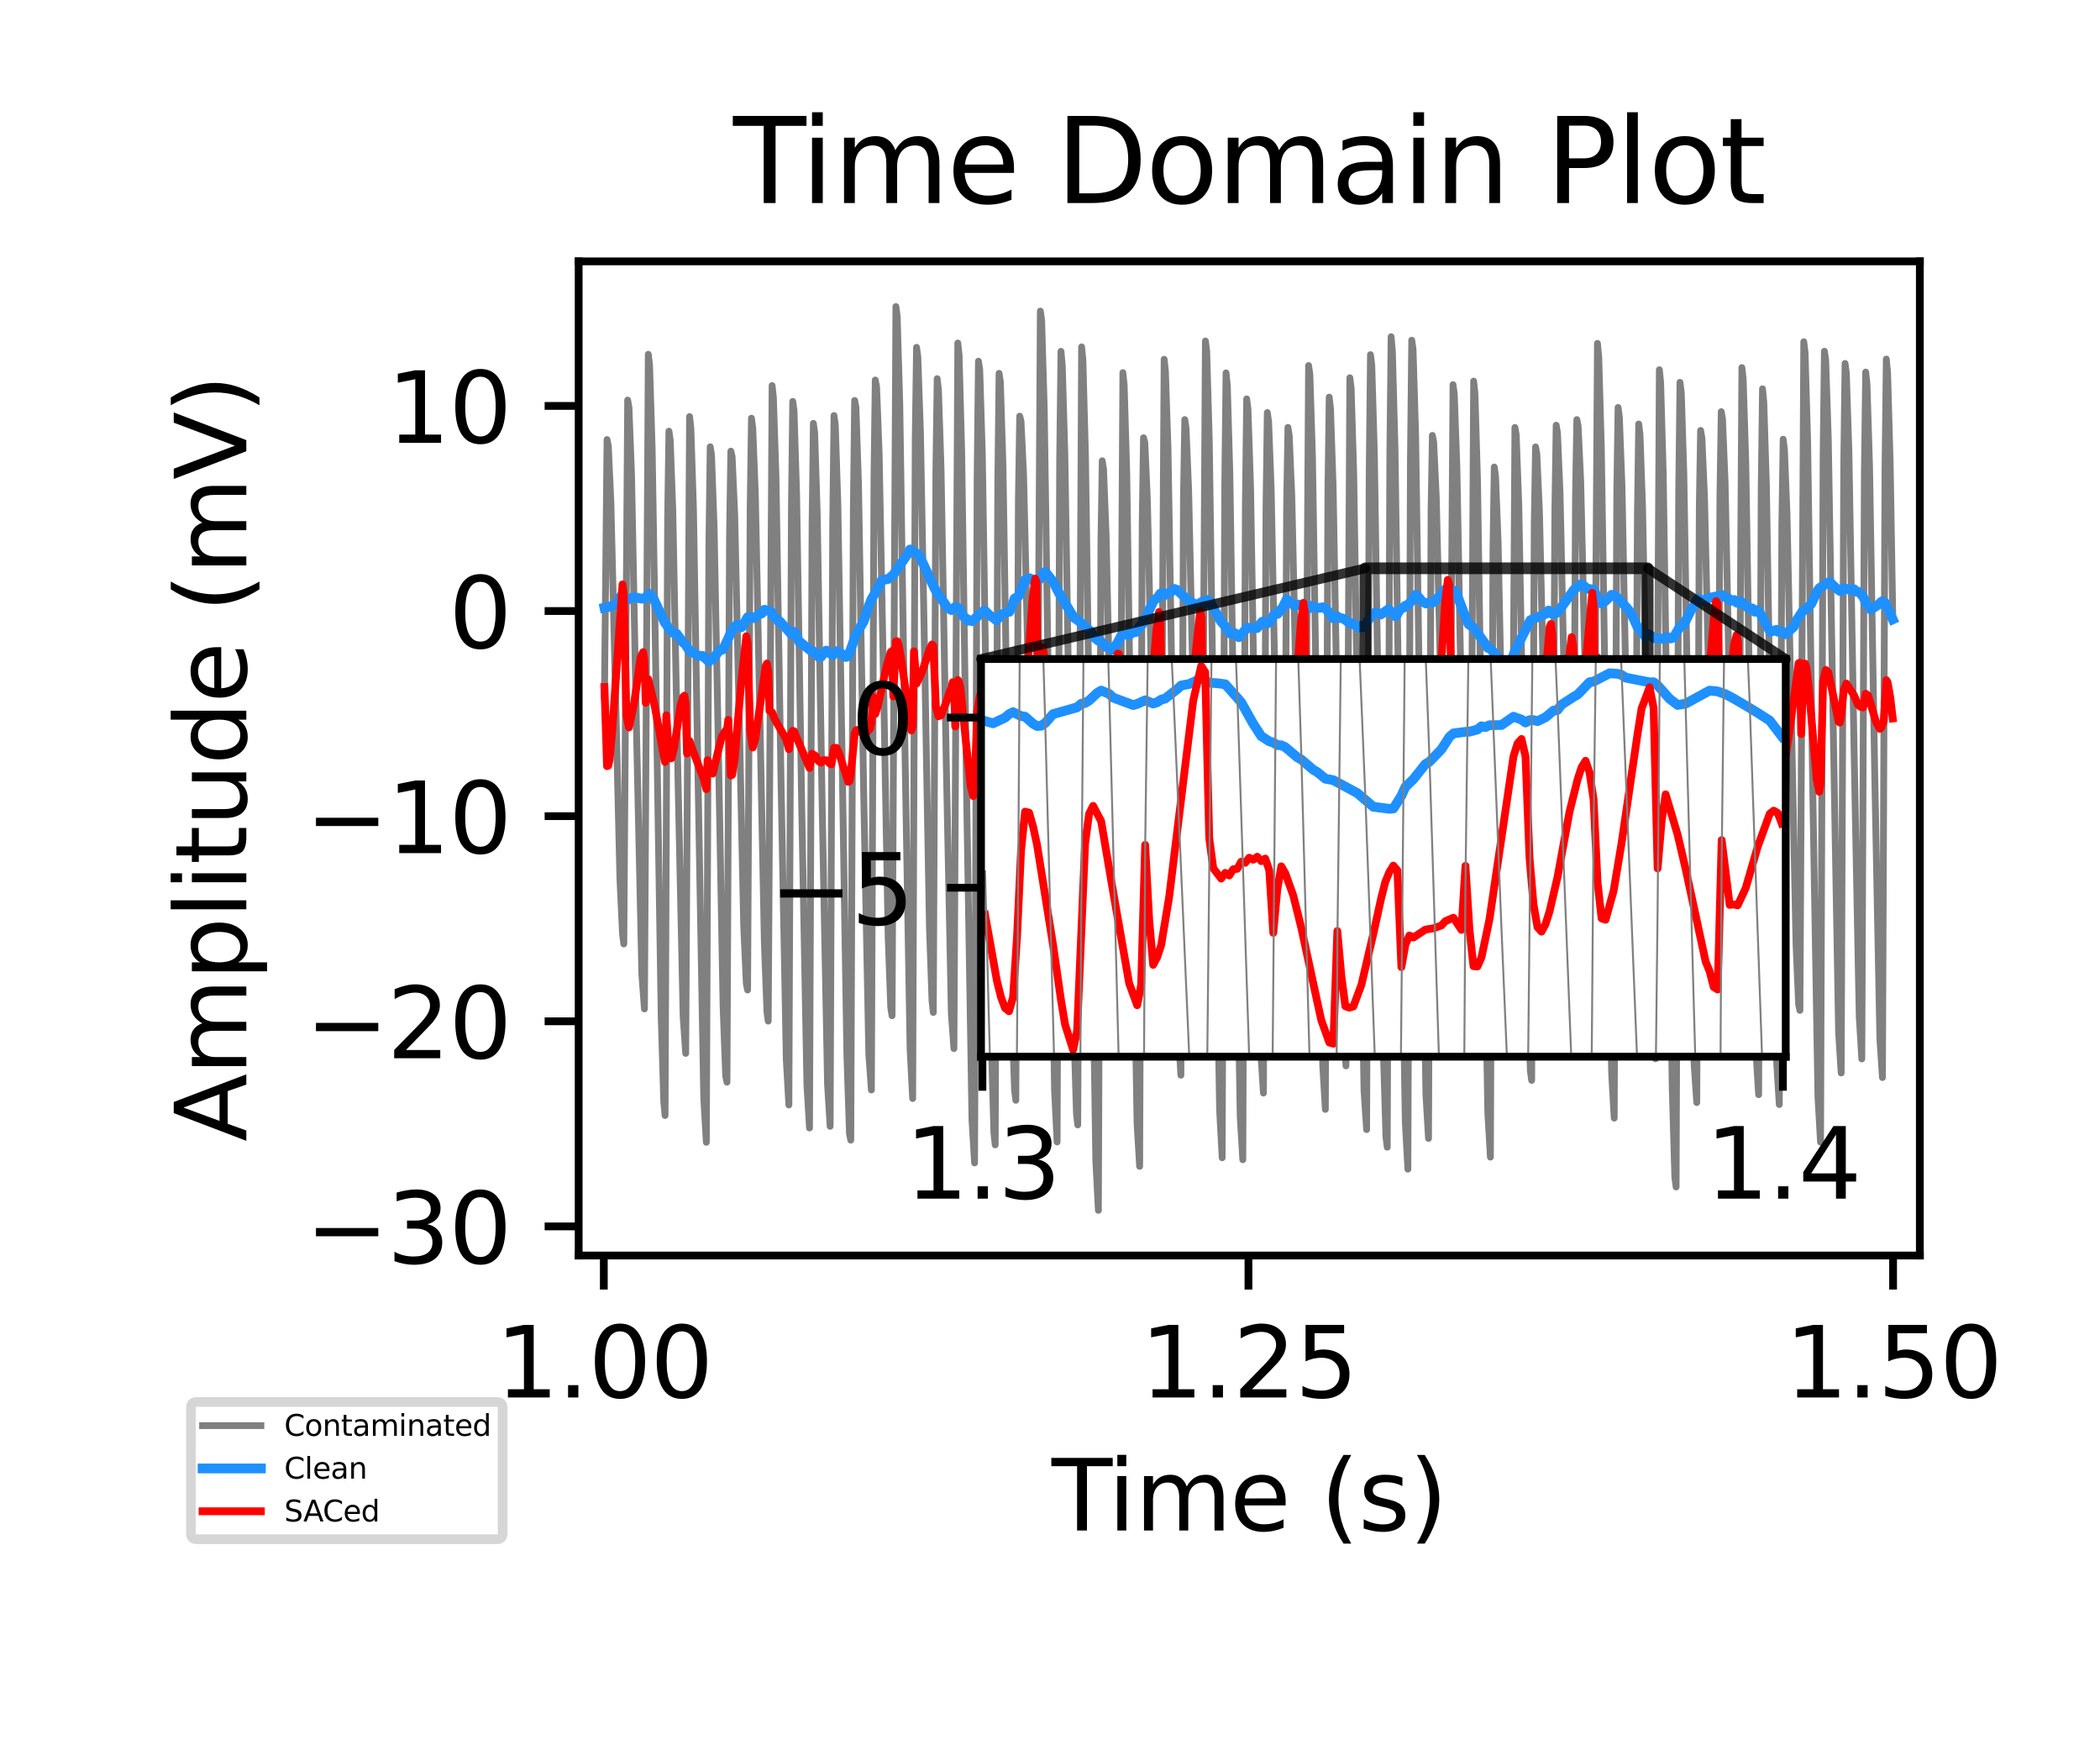 <?xml version="1.0" encoding="utf-8" standalone="no"?>
<!DOCTYPE svg PUBLIC "-//W3C//DTD SVG 1.1//EN"
  "http://www.w3.org/Graphics/SVG/1.1/DTD/svg11.dtd">
<svg xmlns:xlink="http://www.w3.org/1999/xlink" width="216pt" height="180pt" viewBox="0 0 216 180" xmlns="http://www.w3.org/2000/svg" version="1.1">
 <defs>
  <style type="text/css">*{stroke-linejoin: round; stroke-linecap: butt}</style>
 </defs>
 <g id="figure_1">
  <g id="patch_1">
   <path d="M 0 180 
L 216 180 
L 216 0 
L 0 0 
z
" style="fill: #ffffff"/>
  </g>
  <g id="axes_1">
   <g id="patch_2">
    <path d="M 59.52 129.12 
L 197.47 129.12 
L 197.47 26.88 
L 59.52 26.88 
z
" style="fill: #ffffff"/>
   </g>
   <g id="matplotlib.axis_1">
    <g id="xtick_1">
     <g id="line2d_1">
      <defs>
       <path id="m038c866c4d" d="M 0 0 
L 0 3.5 
" style="stroke: #000000; stroke-width: 0.8"/>
      </defs>
      <g>
       <use xlink:href="#m038c866c4d" x="62.107" y="129.12" style="stroke: #000000; stroke-width: 0.8"/>
      </g>
     </g>
     <g id="text_1">
      <!-- 1.00 -->
      <g transform="translate(50.974 143.718) scale(0.1 -0.1)">
       <defs>
        <path id="DejaVuSans-31" d="M 794 531 
L 1825 531 
L 1825 4091 
L 703 3866 
L 703 4441 
L 1819 4666 
L 2450 4666 
L 2450 531 
L 3481 531 
L 3481 0 
L 794 0 
L 794 531 
z
" transform="scale(0.016)"/>
        <path id="DejaVuSans-2e" d="M 684 794 
L 1344 794 
L 1344 0 
L 684 0 
L 684 794 
z
" transform="scale(0.016)"/>
        <path id="DejaVuSans-30" d="M 2034 4250 
Q 1547 4250 1301 3770 
Q 1056 3291 1056 2328 
Q 1056 1369 1301 889 
Q 1547 409 2034 409 
Q 2525 409 2770 889 
Q 3016 1369 3016 2328 
Q 3016 3291 2770 3770 
Q 2525 4250 2034 4250 
z
M 2034 4750 
Q 2819 4750 3233 4129 
Q 3647 3509 3647 2328 
Q 3647 1150 3233 529 
Q 2819 -91 2034 -91 
Q 1250 -91 836 529 
Q 422 1150 422 2328 
Q 422 3509 836 4129 
Q 1250 4750 2034 4750 
z
" transform="scale(0.016)"/>
       </defs>
       <use xlink:href="#DejaVuSans-31"/>
       <use xlink:href="#DejaVuSans-2e" x="63.623"/>
       <use xlink:href="#DejaVuSans-30" x="95.41"/>
       <use xlink:href="#DejaVuSans-30" x="159.033"/>
      </g>
     </g>
    </g>
    <g id="xtick_2">
     <g id="line2d_2">
      <g>
       <use xlink:href="#m038c866c4d" x="128.412" y="129.12" style="stroke: #000000; stroke-width: 0.8"/>
      </g>
     </g>
     <g id="text_2">
      <!-- 1.25 -->
      <g transform="translate(117.279 143.718) scale(0.1 -0.1)">
       <defs>
        <path id="DejaVuSans-32" d="M 1228 531 
L 3431 531 
L 3431 0 
L 469 0 
L 469 531 
Q 828 903 1448 1529 
Q 2069 2156 2228 2338 
Q 2531 2678 2651 2914 
Q 2772 3150 2772 3378 
Q 2772 3750 2511 3984 
Q 2250 4219 1831 4219 
Q 1534 4219 1204 4116 
Q 875 4013 500 3803 
L 500 4441 
Q 881 4594 1212 4672 
Q 1544 4750 1819 4750 
Q 2544 4750 2975 4387 
Q 3406 4025 3406 3419 
Q 3406 3131 3298 2873 
Q 3191 2616 2906 2266 
Q 2828 2175 2409 1742 
Q 1991 1309 1228 531 
z
" transform="scale(0.016)"/>
        <path id="DejaVuSans-35" d="M 691 4666 
L 3169 4666 
L 3169 4134 
L 1269 4134 
L 1269 2991 
Q 1406 3038 1543 3061 
Q 1681 3084 1819 3084 
Q 2600 3084 3056 2656 
Q 3513 2228 3513 1497 
Q 3513 744 3044 326 
Q 2575 -91 1722 -91 
Q 1428 -91 1123 -41 
Q 819 9 494 109 
L 494 744 
Q 775 591 1075 516 
Q 1375 441 1709 441 
Q 2250 441 2565 725 
Q 2881 1009 2881 1497 
Q 2881 1984 2565 2268 
Q 2250 2553 1709 2553 
Q 1456 2553 1204 2497 
Q 953 2441 691 2322 
L 691 4666 
z
" transform="scale(0.016)"/>
       </defs>
       <use xlink:href="#DejaVuSans-31"/>
       <use xlink:href="#DejaVuSans-2e" x="63.623"/>
       <use xlink:href="#DejaVuSans-32" x="95.41"/>
       <use xlink:href="#DejaVuSans-35" x="159.033"/>
      </g>
     </g>
    </g>
    <g id="xtick_3">
     <g id="line2d_3">
      <g>
       <use xlink:href="#m038c866c4d" x="194.718" y="129.12" style="stroke: #000000; stroke-width: 0.8"/>
      </g>
     </g>
     <g id="text_3">
      <!-- 1.50 -->
      <g transform="translate(183.585 143.718) scale(0.1 -0.1)">
       <use xlink:href="#DejaVuSans-31"/>
       <use xlink:href="#DejaVuSans-2e" x="63.623"/>
       <use xlink:href="#DejaVuSans-35" x="95.41"/>
       <use xlink:href="#DejaVuSans-30" x="159.033"/>
      </g>
     </g>
    </g>
    <g id="text_4">
     <!-- Time (s) -->
     <g transform="translate(108.166 157.397) scale(0.1 -0.1)">
      <defs>
       <path id="DejaVuSans-54" d="M -19 4666 
L 3928 4666 
L 3928 4134 
L 2272 4134 
L 2272 0 
L 1638 0 
L 1638 4134 
L -19 4134 
L -19 4666 
z
" transform="scale(0.016)"/>
       <path id="DejaVuSans-69" d="M 603 3500 
L 1178 3500 
L 1178 0 
L 603 0 
L 603 3500 
z
M 603 4863 
L 1178 4863 
L 1178 4134 
L 603 4134 
L 603 4863 
z
" transform="scale(0.016)"/>
       <path id="DejaVuSans-6d" d="M 3328 2828 
Q 3544 3216 3844 3400 
Q 4144 3584 4550 3584 
Q 5097 3584 5394 3201 
Q 5691 2819 5691 2113 
L 5691 0 
L 5113 0 
L 5113 2094 
Q 5113 2597 4934 2840 
Q 4756 3084 4391 3084 
Q 3944 3084 3684 2787 
Q 3425 2491 3425 1978 
L 3425 0 
L 2847 0 
L 2847 2094 
Q 2847 2600 2669 2842 
Q 2491 3084 2119 3084 
Q 1678 3084 1418 2786 
Q 1159 2488 1159 1978 
L 1159 0 
L 581 0 
L 581 3500 
L 1159 3500 
L 1159 2956 
Q 1356 3278 1631 3431 
Q 1906 3584 2284 3584 
Q 2666 3584 2933 3390 
Q 3200 3197 3328 2828 
z
" transform="scale(0.016)"/>
       <path id="DejaVuSans-65" d="M 3597 1894 
L 3597 1613 
L 953 1613 
Q 991 1019 1311 708 
Q 1631 397 2203 397 
Q 2534 397 2845 478 
Q 3156 559 3463 722 
L 3463 178 
Q 3153 47 2828 -22 
Q 2503 -91 2169 -91 
Q 1331 -91 842 396 
Q 353 884 353 1716 
Q 353 2575 817 3079 
Q 1281 3584 2069 3584 
Q 2775 3584 3186 3129 
Q 3597 2675 3597 1894 
z
M 3022 2063 
Q 3016 2534 2758 2815 
Q 2500 3097 2075 3097 
Q 1594 3097 1305 2825 
Q 1016 2553 972 2059 
L 3022 2063 
z
" transform="scale(0.016)"/>
       <path id="DejaVuSans-20" transform="scale(0.016)"/>
       <path id="DejaVuSans-28" d="M 1984 4856 
Q 1566 4138 1362 3434 
Q 1159 2731 1159 2009 
Q 1159 1288 1364 580 
Q 1569 -128 1984 -844 
L 1484 -844 
Q 1016 -109 783 600 
Q 550 1309 550 2009 
Q 550 2706 781 3412 
Q 1013 4119 1484 4856 
L 1984 4856 
z
" transform="scale(0.016)"/>
       <path id="DejaVuSans-73" d="M 2834 3397 
L 2834 2853 
Q 2591 2978 2328 3040 
Q 2066 3103 1784 3103 
Q 1356 3103 1142 2972 
Q 928 2841 928 2578 
Q 928 2378 1081 2264 
Q 1234 2150 1697 2047 
L 1894 2003 
Q 2506 1872 2764 1633 
Q 3022 1394 3022 966 
Q 3022 478 2636 193 
Q 2250 -91 1575 -91 
Q 1294 -91 989 -36 
Q 684 19 347 128 
L 347 722 
Q 666 556 975 473 
Q 1284 391 1588 391 
Q 1994 391 2212 530 
Q 2431 669 2431 922 
Q 2431 1156 2273 1281 
Q 2116 1406 1581 1522 
L 1381 1569 
Q 847 1681 609 1914 
Q 372 2147 372 2553 
Q 372 3047 722 3315 
Q 1072 3584 1716 3584 
Q 2034 3584 2315 3537 
Q 2597 3491 2834 3397 
z
" transform="scale(0.016)"/>
       <path id="DejaVuSans-29" d="M 513 4856 
L 1013 4856 
Q 1481 4119 1714 3412 
Q 1947 2706 1947 2009 
Q 1947 1309 1714 600 
Q 1481 -109 1013 -844 
L 513 -844 
Q 928 -128 1133 580 
Q 1338 1288 1338 2009 
Q 1338 2731 1133 3434 
Q 928 4138 513 4856 
z
" transform="scale(0.016)"/>
      </defs>
      <use xlink:href="#DejaVuSans-54"/>
      <use xlink:href="#DejaVuSans-69" x="57.959"/>
      <use xlink:href="#DejaVuSans-6d" x="85.742"/>
      <use xlink:href="#DejaVuSans-65" x="183.154"/>
      <use xlink:href="#DejaVuSans-20" x="244.678"/>
      <use xlink:href="#DejaVuSans-28" x="276.465"/>
      <use xlink:href="#DejaVuSans-73" x="315.479"/>
      <use xlink:href="#DejaVuSans-29" x="367.578"/>
     </g>
    </g>
   </g>
   <g id="matplotlib.axis_2">
    <g id="ytick_1">
     <g id="line2d_4">
      <defs>
       <path id="m3de857564d" d="M 0 0 
L -3.5 0 
" style="stroke: #000000; stroke-width: 0.8"/>
      </defs>
      <g>
       <use xlink:href="#m3de857564d" x="59.52" y="126.126" style="stroke: #000000; stroke-width: 0.8"/>
      </g>
     </g>
     <g id="text_5">
      <!-- −30 -->
      <g transform="translate(31.415 129.925) scale(0.1 -0.1)">
       <defs>
        <path id="DejaVuSans-2212" d="M 678 2272 
L 4684 2272 
L 4684 1741 
L 678 1741 
L 678 2272 
z
" transform="scale(0.016)"/>
        <path id="DejaVuSans-33" d="M 2597 2516 
Q 3050 2419 3304 2112 
Q 3559 1806 3559 1356 
Q 3559 666 3084 287 
Q 2609 -91 1734 -91 
Q 1441 -91 1130 -33 
Q 819 25 488 141 
L 488 750 
Q 750 597 1062 519 
Q 1375 441 1716 441 
Q 2309 441 2620 675 
Q 2931 909 2931 1356 
Q 2931 1769 2642 2001 
Q 2353 2234 1838 2234 
L 1294 2234 
L 1294 2753 
L 1863 2753 
Q 2328 2753 2575 2939 
Q 2822 3125 2822 3475 
Q 2822 3834 2567 4026 
Q 2313 4219 1838 4219 
Q 1578 4219 1281 4162 
Q 984 4106 628 3988 
L 628 4550 
Q 988 4650 1302 4700 
Q 1616 4750 1894 4750 
Q 2613 4750 3031 4423 
Q 3450 4097 3450 3541 
Q 3450 3153 3228 2886 
Q 3006 2619 2597 2516 
z
" transform="scale(0.016)"/>
       </defs>
       <use xlink:href="#DejaVuSans-2212"/>
       <use xlink:href="#DejaVuSans-33" x="83.789"/>
       <use xlink:href="#DejaVuSans-30" x="147.412"/>
      </g>
     </g>
    </g>
    <g id="ytick_2">
     <g id="line2d_5">
      <g>
       <use xlink:href="#m3de857564d" x="59.52" y="105.031" style="stroke: #000000; stroke-width: 0.8"/>
      </g>
     </g>
     <g id="text_6">
      <!-- −20 -->
      <g transform="translate(31.415 108.83) scale(0.1 -0.1)">
       <use xlink:href="#DejaVuSans-2212"/>
       <use xlink:href="#DejaVuSans-32" x="83.789"/>
       <use xlink:href="#DejaVuSans-30" x="147.412"/>
      </g>
     </g>
    </g>
    <g id="ytick_3">
     <g id="line2d_6">
      <g>
       <use xlink:href="#m3de857564d" x="59.52" y="83.935" style="stroke: #000000; stroke-width: 0.8"/>
      </g>
     </g>
     <g id="text_7">
      <!-- −10 -->
      <g transform="translate(31.415 87.734) scale(0.1 -0.1)">
       <use xlink:href="#DejaVuSans-2212"/>
       <use xlink:href="#DejaVuSans-31" x="83.789"/>
       <use xlink:href="#DejaVuSans-30" x="147.412"/>
      </g>
     </g>
    </g>
    <g id="ytick_4">
     <g id="line2d_7">
      <g>
       <use xlink:href="#m3de857564d" x="59.52" y="62.839" style="stroke: #000000; stroke-width: 0.8"/>
      </g>
     </g>
     <g id="text_8">
      <!-- 0 -->
      <g transform="translate(46.157 66.639) scale(0.1 -0.1)">
       <use xlink:href="#DejaVuSans-30"/>
      </g>
     </g>
    </g>
    <g id="ytick_5">
     <g id="line2d_8">
      <g>
       <use xlink:href="#m3de857564d" x="59.52" y="41.744" style="stroke: #000000; stroke-width: 0.8"/>
      </g>
     </g>
     <g id="text_9">
      <!-- 10 -->
      <g transform="translate(39.795 45.543) scale(0.1 -0.1)">
       <use xlink:href="#DejaVuSans-31"/>
       <use xlink:href="#DejaVuSans-30" x="63.623"/>
      </g>
     </g>
    </g>
    <g id="text_10">
     <!-- Amplitude (mV) -->
     <g transform="translate(25.336 117.404) rotate(-90) scale(0.1 -0.1)">
      <defs>
       <path id="DejaVuSans-41" d="M 2188 4044 
L 1331 1722 
L 3047 1722 
L 2188 4044 
z
M 1831 4666 
L 2547 4666 
L 4325 0 
L 3669 0 
L 3244 1197 
L 1141 1197 
L 716 0 
L 50 0 
L 1831 4666 
z
" transform="scale(0.016)"/>
       <path id="DejaVuSans-70" d="M 1159 525 
L 1159 -1331 
L 581 -1331 
L 581 3500 
L 1159 3500 
L 1159 2969 
Q 1341 3281 1617 3432 
Q 1894 3584 2278 3584 
Q 2916 3584 3314 3078 
Q 3713 2572 3713 1747 
Q 3713 922 3314 415 
Q 2916 -91 2278 -91 
Q 1894 -91 1617 61 
Q 1341 213 1159 525 
z
M 3116 1747 
Q 3116 2381 2855 2742 
Q 2594 3103 2138 3103 
Q 1681 3103 1420 2742 
Q 1159 2381 1159 1747 
Q 1159 1113 1420 752 
Q 1681 391 2138 391 
Q 2594 391 2855 752 
Q 3116 1113 3116 1747 
z
" transform="scale(0.016)"/>
       <path id="DejaVuSans-6c" d="M 603 4863 
L 1178 4863 
L 1178 0 
L 603 0 
L 603 4863 
z
" transform="scale(0.016)"/>
       <path id="DejaVuSans-74" d="M 1172 4494 
L 1172 3500 
L 2356 3500 
L 2356 3053 
L 1172 3053 
L 1172 1153 
Q 1172 725 1289 603 
Q 1406 481 1766 481 
L 2356 481 
L 2356 0 
L 1766 0 
Q 1100 0 847 248 
Q 594 497 594 1153 
L 594 3053 
L 172 3053 
L 172 3500 
L 594 3500 
L 594 4494 
L 1172 4494 
z
" transform="scale(0.016)"/>
       <path id="DejaVuSans-75" d="M 544 1381 
L 544 3500 
L 1119 3500 
L 1119 1403 
Q 1119 906 1312 657 
Q 1506 409 1894 409 
Q 2359 409 2629 706 
Q 2900 1003 2900 1516 
L 2900 3500 
L 3475 3500 
L 3475 0 
L 2900 0 
L 2900 538 
Q 2691 219 2414 64 
Q 2138 -91 1772 -91 
Q 1169 -91 856 284 
Q 544 659 544 1381 
z
M 1991 3584 
L 1991 3584 
z
" transform="scale(0.016)"/>
       <path id="DejaVuSans-64" d="M 2906 2969 
L 2906 4863 
L 3481 4863 
L 3481 0 
L 2906 0 
L 2906 525 
Q 2725 213 2448 61 
Q 2172 -91 1784 -91 
Q 1150 -91 751 415 
Q 353 922 353 1747 
Q 353 2572 751 3078 
Q 1150 3584 1784 3584 
Q 2172 3584 2448 3432 
Q 2725 3281 2906 2969 
z
M 947 1747 
Q 947 1113 1208 752 
Q 1469 391 1925 391 
Q 2381 391 2643 752 
Q 2906 1113 2906 1747 
Q 2906 2381 2643 2742 
Q 2381 3103 1925 3103 
Q 1469 3103 1208 2742 
Q 947 2381 947 1747 
z
" transform="scale(0.016)"/>
       <path id="DejaVuSans-56" d="M 1831 0 
L 50 4666 
L 709 4666 
L 2188 738 
L 3669 4666 
L 4325 4666 
L 2547 0 
L 1831 0 
z
" transform="scale(0.016)"/>
      </defs>
      <use xlink:href="#DejaVuSans-41"/>
      <use xlink:href="#DejaVuSans-6d" x="68.408"/>
      <use xlink:href="#DejaVuSans-70" x="165.82"/>
      <use xlink:href="#DejaVuSans-6c" x="229.297"/>
      <use xlink:href="#DejaVuSans-69" x="257.08"/>
      <use xlink:href="#DejaVuSans-74" x="284.863"/>
      <use xlink:href="#DejaVuSans-75" x="324.072"/>
      <use xlink:href="#DejaVuSans-64" x="387.451"/>
      <use xlink:href="#DejaVuSans-65" x="450.928"/>
      <use xlink:href="#DejaVuSans-20" x="512.451"/>
      <use xlink:href="#DejaVuSans-28" x="544.238"/>
      <use xlink:href="#DejaVuSans-6d" x="583.252"/>
      <use xlink:href="#DejaVuSans-56" x="680.664"/>
      <use xlink:href="#DejaVuSans-29" x="749.072"/>
     </g>
    </g>
   </g>
   <g id="line2d_9">
    <path d="M 62.173 71.666 
L 62.438 45.204 
L 62.571 45.906 
L 62.836 51.736 
L 63.234 68.167 
L 63.765 90.374 
L 64.03 96.038 
L 64.163 97.077 
L 64.56 41.144 
L 64.693 41.926 
L 64.958 48.813 
L 65.489 76.119 
L 66.02 100.211 
L 66.285 103.759 
L 66.683 36.437 
L 66.815 37.585 
L 67.081 46.283 
L 67.479 70.739 
L 68.009 104.613 
L 68.275 113.327 
L 68.407 114.718 
L 68.672 53.324 
L 68.805 44.343 
L 68.938 45.314 
L 69.203 52.502 
L 69.734 79.954 
L 70.264 104.479 
L 70.529 108.331 
L 70.927 42.845 
L 71.06 44.028 
L 71.325 52.286 
L 71.723 75.747 
L 72.386 112.976 
L 72.652 117.472 
L 72.917 55.93 
L 73.05 45.949 
L 73.182 46.764 
L 73.448 54.116 
L 73.846 74.559 
L 74.376 103.556 
L 74.641 110.664 
L 74.774 111.288 
L 75.039 55.03 
L 75.172 46.397 
L 75.305 46.965 
L 75.57 52.954 
L 75.968 70.744 
L 76.498 95.328 
L 76.764 101.153 
L 76.896 101.812 
L 77.162 52.189 
L 77.294 43.009 
L 77.427 44.03 
L 77.692 50.86 
L 78.09 70.247 
L 78.621 96.994 
L 78.886 104.072 
L 79.019 105.013 
L 79.417 39.652 
L 79.549 40.891 
L 79.815 49.068 
L 80.345 80.899 
L 80.876 109.014 
L 81.141 113.635 
L 81.406 52.107 
L 81.539 41.279 
L 81.672 42.255 
L 81.937 50.867 
L 82.467 83.242 
L 82.998 111.581 
L 83.263 116.004 
L 83.529 54.037 
L 83.661 43.54 
L 83.794 44.491 
L 84.059 52.929 
L 84.59 84.183 
L 85.12 111.522 
L 85.386 115.832 
L 85.651 53.878 
L 85.784 42.735 
L 85.916 43.708 
L 86.181 51.93 
L 86.579 75.691 
L 87.11 108.573 
L 87.375 116.589 
L 87.508 117.253 
L 87.773 52.534 
L 87.906 41.185 
L 88.038 41.879 
L 88.304 49.831 
L 88.834 81.411 
L 89.365 108.426 
L 89.63 112.095 
L 89.896 49.033 
L 90.028 39.081 
L 90.161 39.763 
L 90.426 46.643 
L 90.824 67.213 
L 91.355 96.366 
L 91.62 103.625 
L 91.753 104.46 
L 92.15 31.527 
L 92.283 32.535 
L 92.548 41.513 
L 93.079 76.938 
L 93.61 107.912 
L 93.875 112.972 
L 94.14 45.075 
L 94.273 35.72 
L 94.405 36.707 
L 94.671 44.318 
L 95.069 65.615 
L 95.599 95.294 
L 95.865 102.942 
L 95.997 104.123 
L 96.262 48.522 
L 96.395 38.94 
L 96.528 40.134 
L 96.793 48.194 
L 97.324 78.097 
L 97.854 104.265 
L 98.119 107.834 
L 98.517 35.275 
L 98.65 36.543 
L 98.915 46.457 
L 99.446 83.112 
L 99.976 115.188 
L 100.242 119.596 
L 100.507 49.035 
L 100.64 37.146 
L 100.772 38.029 
L 101.038 46.703 
L 101.436 72.051 
L 101.966 107.311 
L 102.231 116.518 
L 102.364 117.739 
L 102.629 49.865 
L 102.762 38.394 
L 102.895 39.29 
L 103.16 47.789 
L 103.691 80.856 
L 104.088 104.393 
L 104.354 112.1 
L 104.486 113.156 
L 104.752 51.301 
L 104.884 42.797 
L 105.017 43.307 
L 105.282 48.831 
L 105.68 65.784 
L 106.343 94.13 
L 106.609 97.237 
L 107.007 31.992 
L 107.139 32.932 
L 107.405 41.918 
L 107.802 68.574 
L 108.466 112.054 
L 108.731 117.438 
L 108.996 47.224 
L 109.129 36.131 
L 109.262 37.588 
L 109.527 46.695 
L 109.925 71.47 
L 110.455 105.728 
L 110.721 114.489 
L 110.853 115.687 
L 111.251 35.676 
L 111.384 37.05 
L 111.649 46.975 
L 112.047 74.605 
L 112.71 119.33 
L 112.976 124.473 
L 113.241 55.627 
L 113.374 47.386 
L 113.506 48.244 
L 113.771 54.999 
L 114.169 73.183 
L 114.7 97.978 
L 114.965 103.876 
L 115.098 104.528 
L 115.496 38.32 
L 115.628 39.582 
L 115.894 48.652 
L 116.424 84.313 
L 116.955 115.533 
L 117.22 119.95 
L 117.486 53.779 
L 117.618 45.021 
L 117.751 45.506 
L 118.016 51.4 
L 118.414 68.816 
L 119.077 97.104 
L 119.343 100.018 
L 119.74 36.948 
L 119.873 38.185 
L 120.138 46.17 
L 120.669 77.927 
L 121.2 106.185 
L 121.465 110.575 
L 121.73 51.061 
L 121.863 43.149 
L 121.995 44.064 
L 122.261 50.446 
L 122.659 68.353 
L 123.189 93.214 
L 123.454 99.212 
L 123.587 99.973 
L 123.985 35.066 
L 124.118 36.11 
L 124.383 45.367 
L 124.914 81.983 
L 125.444 114.091 
L 125.709 119.068 
L 125.975 49.871 
L 126.107 38.348 
L 126.24 39.673 
L 126.505 49.005 
L 127.036 83.887 
L 127.566 114.895 
L 127.832 119.267 
L 128.097 51.777 
L 128.23 41.025 
L 128.362 42.083 
L 128.628 50.034 
L 129.158 81.391 
L 129.689 108.366 
L 129.954 112.412 
L 130.219 52.116 
L 130.352 42.427 
L 130.485 43.352 
L 130.75 50.324 
L 131.148 70.652 
L 131.678 99.087 
L 131.944 106.215 
L 132.076 106.809 
L 132.342 51.791 
L 132.474 43.95 
L 132.607 44.824 
L 132.872 51.053 
L 133.403 74.908 
L 133.933 95.814 
L 134.199 99.05 
L 134.597 37.594 
L 134.729 38.502 
L 134.995 46.953 
L 135.525 80.403 
L 136.056 109.582 
L 136.321 114.09 
L 136.586 50.591 
L 136.719 40.841 
L 136.852 42.051 
L 137.117 49.921 
L 137.647 79.405 
L 138.178 105.508 
L 138.443 109.618 
L 138.841 38.849 
L 138.974 39.929 
L 139.239 48.692 
L 139.77 82.631 
L 140.3 112.171 
L 140.566 116.169 
L 140.831 48.778 
L 140.964 36.473 
L 141.096 37.546 
L 141.361 46.56 
L 141.759 72.372 
L 142.29 108.091 
L 142.555 116.907 
L 142.688 117.98 
L 142.953 47.216 
L 143.086 34.63 
L 143.218 36.143 
L 143.484 46.045 
L 144.014 82.759 
L 144.545 115.389 
L 144.81 120.239 
L 145.075 47.153 
L 145.208 34.989 
L 145.341 35.921 
L 145.606 44.687 
L 146.137 80.868 
L 146.667 112.595 
L 146.933 117.077 
L 147.198 52.401 
L 147.33 44.777 
L 147.463 45.462 
L 147.728 51.088 
L 148.259 73.147 
L 148.79 92.962 
L 149.055 95.966 
L 149.453 39.558 
L 149.585 40.549 
L 149.851 48.077 
L 150.249 69.223 
L 150.912 103.887 
L 151.177 107.917 
L 151.575 39.196 
L 151.708 40.439 
L 151.973 49.473 
L 152.504 84.001 
L 153.034 114.46 
L 153.299 119 
L 153.565 56.442 
L 153.697 48.029 
L 153.83 49.014 
L 154.095 55.831 
L 154.626 81.966 
L 155.156 104.352 
L 155.422 107.327 
L 155.82 43.957 
L 155.952 44.698 
L 156.218 51.915 
L 156.616 73.309 
L 157.146 102.574 
L 157.411 110.13 
L 157.544 111.106 
L 157.809 53.961 
L 157.942 45.958 
L 158.075 46.689 
L 158.34 52.558 
L 158.738 69.419 
L 159.268 92.421 
L 159.534 98.62 
L 159.666 99.587 
L 159.932 52.33 
L 160.064 43.73 
L 160.197 44.502 
L 160.462 50.735 
L 160.86 68.735 
L 161.391 93.831 
L 161.656 99.886 
L 161.789 100.502 
L 162.054 50.957 
L 162.187 43.148 
L 162.319 43.783 
L 162.585 49.472 
L 162.982 66.34 
L 163.646 93.163 
L 163.911 96.248 
L 164.309 35.311 
L 164.442 36.751 
L 164.707 46.012 
L 165.237 80.303 
L 165.768 110.366 
L 166.033 114.99 
L 166.299 50.581 
L 166.431 41.903 
L 166.564 42.927 
L 166.829 49.902 
L 167.36 76.567 
L 167.89 100.332 
L 168.156 104.413 
L 168.421 52.9 
L 168.554 43.605 
L 168.686 44.69 
L 168.951 52.265 
L 169.482 80.207 
L 170.013 105.241 
L 170.278 108.885 
L 170.676 38.023 
L 170.808 39.317 
L 171.074 48.724 
L 171.472 75.061 
L 172.002 111.912 
L 172.268 121.063 
L 172.4 122.07 
L 172.665 50.831 
L 172.798 39.32 
L 172.931 40.356 
L 173.196 48.812 
L 173.727 81.086 
L 174.257 109.485 
L 174.523 113.386 
L 174.788 51.974 
L 174.92 44.265 
L 175.053 45.052 
L 175.318 51.078 
L 175.849 73.933 
L 176.38 94.24 
L 176.645 97.21 
L 176.91 50.865 
L 177.043 42.338 
L 177.175 43.115 
L 177.441 49.689 
L 177.971 75.335 
L 178.502 97.574 
L 178.767 101.033 
L 179.165 37.802 
L 179.298 38.967 
L 179.563 47.497 
L 180.094 79.814 
L 180.624 108.306 
L 180.889 112.574 
L 181.155 50.248 
L 181.287 39.987 
L 181.42 41.362 
L 181.685 49.885 
L 182.216 81.813 
L 182.746 109.325 
L 183.012 113.593 
L 183.277 54.088 
L 183.41 45.17 
L 183.542 46.209 
L 183.808 52.964 
L 184.206 71.555 
L 184.736 97.154 
L 185.001 103.284 
L 185.134 103.909 
L 185.532 35.145 
L 185.665 36.264 
L 185.93 45.497 
L 186.46 81.51 
L 186.991 112.855 
L 187.256 117.459 
L 187.522 46.899 
L 187.654 36.122 
L 187.787 37.058 
L 188.052 45.125 
L 188.45 68.412 
L 189.113 106.192 
L 189.379 110.347 
L 189.644 47.698 
L 189.777 37.379 
L 189.909 38.391 
L 190.175 46.537 
L 190.705 77.159 
L 191.236 104.545 
L 191.501 108.9 
L 191.766 48.576 
L 191.899 38.268 
L 192.032 39.497 
L 192.297 48.001 
L 192.827 79.449 
L 193.358 106.809 
L 193.623 110.815 
L 193.889 47.986 
L 194.021 36.929 
L 194.154 38.359 
L 194.419 47.693 
L 194.684 63.383 
L 194.684 63.383 
" clip-path="url(#pf0956e4667)" style="fill: none; stroke: #808080; stroke-width: 0.7; stroke-linecap: square"/>
   </g>
   <g id="line2d_10">
    <path d="M 62.173 62.499 
L 62.571 62.416 
L 63.367 62.187 
L 63.897 61.26 
L 64.03 61.192 
L 64.295 61.549 
L 64.428 61.721 
L 65.091 61.422 
L 65.224 61.408 
L 65.489 61.467 
L 66.02 61.569 
L 66.285 61.524 
L 66.815 61.062 
L 67.213 61.552 
L 68.407 64.078 
L 68.54 64.212 
L 68.805 64.703 
L 69.07 64.894 
L 69.336 65.151 
L 69.468 65.102 
L 69.601 65.176 
L 70.264 66.084 
L 70.397 66.137 
L 70.927 66.935 
L 71.193 67.069 
L 71.591 67.28 
L 71.856 67.45 
L 72.254 67.443 
L 72.917 68.033 
L 73.182 67.726 
L 73.315 67.8 
L 73.978 66.908 
L 74.376 66.784 
L 74.907 65.656 
L 75.305 64.739 
L 75.835 64.217 
L 76.233 64.52 
L 76.366 64.416 
L 76.896 63.472 
L 77.029 63.573 
L 77.294 63.462 
L 77.56 63.565 
L 78.09 63.168 
L 78.355 63.085 
L 78.621 62.71 
L 79.284 62.892 
L 79.549 63.387 
L 79.947 63.665 
L 80.08 63.914 
L 80.212 63.905 
L 81.406 65.227 
L 81.672 64.978 
L 81.804 65.098 
L 82.202 66.022 
L 82.335 66.05 
L 82.6 66.28 
L 83.661 67.133 
L 83.794 67.034 
L 83.927 67.144 
L 84.192 67.55 
L 84.457 67.539 
L 84.855 67.011 
L 84.988 66.907 
L 85.651 67.39 
L 86.049 66.974 
L 86.314 67.037 
L 86.977 67.565 
L 87.243 67.47 
L 87.508 66.776 
L 88.038 65.268 
L 88.834 63.908 
L 89.232 62.669 
L 89.63 61.644 
L 90.293 60.52 
L 90.691 59.689 
L 90.957 59.62 
L 91.355 59.544 
L 91.885 59.102 
L 93.344 57 
L 93.61 56.509 
L 94.538 57.081 
L 96.13 60.521 
L 96.395 60.959 
L 97.456 62.481 
L 97.854 62.742 
L 98.252 62.419 
L 98.517 62.481 
L 98.65 62.539 
L 99.048 63.364 
L 99.446 63.658 
L 99.579 63.836 
L 99.711 63.772 
L 99.976 63.884 
L 101.17 62.836 
L 101.303 62.809 
L 101.833 63.31 
L 102.099 63.48 
L 102.497 63.803 
L 102.762 63.461 
L 103.027 63.168 
L 103.293 63.131 
L 103.558 62.95 
L 103.823 62.921 
L 104.088 62.376 
L 104.354 61.549 
L 104.752 61.343 
L 105.415 59.654 
L 105.945 59.468 
L 106.343 59.807 
L 106.741 59.685 
L 107.007 59.511 
L 107.405 58.844 
L 107.537 58.828 
L 108.333 59.839 
L 108.864 60.887 
L 110.455 63.514 
L 110.853 63.778 
L 112.18 64.936 
L 112.578 65.578 
L 112.976 65.892 
L 113.108 65.839 
L 113.771 66.538 
L 113.904 66.462 
L 114.435 66.832 
L 114.7 66.531 
L 115.363 65.312 
L 115.761 65.243 
L 116.026 65.256 
L 116.159 65.325 
L 116.424 65.054 
L 116.69 65.027 
L 116.822 65.006 
L 117.22 64.434 
L 117.486 64.212 
L 118.679 61.764 
L 119.077 61.445 
L 119.343 61.045 
L 119.608 60.991 
L 119.74 61.01 
L 119.873 61.176 
L 120.271 60.941 
L 120.669 60.722 
L 120.802 60.567 
L 121.067 60.667 
L 122.261 61.806 
L 122.526 61.902 
L 122.924 62.154 
L 123.057 62.327 
L 123.322 62.097 
L 123.587 61.906 
L 123.852 61.836 
L 124.25 61.69 
L 124.383 61.794 
L 125.577 63.896 
L 125.975 64.35 
L 126.505 65.146 
L 126.771 65.176 
L 127.036 65.122 
L 127.434 65.528 
L 128.097 64.761 
L 128.23 64.558 
L 129.291 64.593 
L 129.821 63.944 
L 129.954 63.906 
L 130.352 64.119 
L 130.617 63.961 
L 131.015 63.245 
L 131.148 63.144 
L 131.413 63.131 
L 131.678 62.727 
L 131.811 62.707 
L 132.342 61.637 
L 132.74 61.972 
L 132.872 62.03 
L 133.138 62.322 
L 133.535 62.168 
L 133.801 62.303 
L 134.066 62.141 
L 134.597 62.587 
L 134.862 62.298 
L 135.127 62.429 
L 135.392 62.518 
L 135.79 62.506 
L 136.056 62.45 
L 136.321 62.576 
L 136.586 62.849 
L 137.117 63.588 
L 137.249 63.557 
L 137.515 63.363 
L 137.78 63.545 
L 138.045 63.59 
L 138.311 63.694 
L 138.841 64.123 
L 138.974 64.078 
L 139.372 64.278 
L 139.504 64.29 
L 139.77 64.559 
L 140.035 64.377 
L 140.3 64.51 
L 140.831 63.628 
L 141.096 63.264 
L 141.361 63.115 
L 141.494 62.955 
L 141.892 63.116 
L 142.025 63.196 
L 142.821 62.647 
L 143.218 63.047 
L 143.484 63.364 
L 143.616 63.347 
L 143.882 62.868 
L 144.147 62.557 
L 144.412 62.469 
L 144.545 62.292 
L 144.678 62.329 
L 145.208 61.783 
L 145.606 61.168 
L 145.871 61.37 
L 146.269 61.85 
L 146.535 61.988 
L 146.667 62.065 
L 147.198 61.887 
L 147.33 61.971 
L 147.728 61.664 
L 148.657 60.623 
L 148.922 60.419 
L 149.453 60.713 
L 149.718 60.776 
L 150.647 63.23 
L 151.044 64.185 
L 151.575 64.559 
L 151.84 64.904 
L 152.769 66.219 
L 153.034 66.63 
L 153.299 66.722 
L 154.228 67.741 
L 154.626 68.371 
L 155.289 68.478 
L 155.554 67.689 
L 155.82 66.944 
L 157.411 63.774 
L 159.003 63.124 
L 159.268 62.788 
L 159.534 62.968 
L 159.666 63.148 
L 159.932 62.998 
L 160.064 63.065 
L 160.33 62.824 
L 161.921 60.611 
L 162.585 60.096 
L 162.85 60.2 
L 163.248 60.53 
L 163.911 60.65 
L 164.309 61.399 
L 164.707 62.059 
L 165.105 61.829 
L 165.503 61.455 
L 165.768 61.169 
L 166.166 61.275 
L 167.227 62.393 
L 167.758 63.028 
L 168.421 64.48 
L 168.686 64.745 
L 168.951 65.175 
L 169.084 65.248 
L 169.217 65.456 
L 169.349 65.426 
L 169.482 65.198 
L 169.747 65.319 
L 170.145 65.63 
L 170.941 65.668 
L 171.074 65.71 
L 171.472 65.504 
L 171.87 65.66 
L 172.135 65.55 
L 172.665 64.664 
L 172.931 64.314 
L 173.196 64.234 
L 173.727 63.157 
L 173.992 62.6 
L 174.125 62.516 
L 174.523 61.708 
L 174.655 61.565 
L 175.053 61.7 
L 175.186 61.847 
L 175.584 61.578 
L 175.849 61.475 
L 177.175 61.207 
L 177.573 61.481 
L 177.839 61.574 
L 177.971 61.797 
L 178.369 61.704 
L 178.634 61.976 
L 178.767 62.008 
L 179.032 61.846 
L 179.43 62.182 
L 179.828 62.54 
L 180.094 62.56 
L 180.226 62.566 
L 180.491 62.908 
L 180.757 62.753 
L 181.022 63.028 
L 182.083 64.981 
L 182.746 64.77 
L 182.879 64.972 
L 183.144 64.927 
L 183.675 65.224 
L 183.94 64.933 
L 184.206 64.714 
L 184.471 64.486 
L 184.869 63.679 
L 185.399 62.869 
L 185.797 62.648 
L 186.328 62.061 
L 186.858 60.915 
L 187.124 60.494 
L 188.052 59.914 
L 188.185 59.833 
L 188.715 60.372 
L 189.246 60.775 
L 189.379 60.789 
L 189.644 60.472 
L 190.44 60.72 
L 190.572 60.576 
L 190.705 60.604 
L 190.97 60.861 
L 191.236 60.883 
L 191.634 61.373 
L 192.032 62.21 
L 192.164 62.306 
L 192.429 62.686 
L 193.225 62.165 
L 193.491 61.904 
L 193.623 61.822 
L 193.889 61.98 
L 194.684 63.692 
L 194.684 63.692 
" clip-path="url(#pf0956e4667)" style="fill: none; stroke: #1e90ff; stroke-linecap: square"/>
   </g>
   <g id="line2d_11">
    <path d="M 62.173 70.655 
L 62.438 78.791 
L 62.571 78.737 
L 62.703 78.116 
L 62.969 75.15 
L 64.03 60.099 
L 64.163 61.233 
L 64.428 73.541 
L 64.693 74.813 
L 65.224 72.315 
L 65.887 67.608 
L 66.152 67.067 
L 66.285 67.979 
L 66.417 72.28 
L 66.683 69.856 
L 67.346 72.638 
L 68.275 77.756 
L 68.407 78.362 
L 68.54 73.563 
L 68.805 77.79 
L 68.938 77.981 
L 69.07 77.974 
L 69.336 76.91 
L 69.999 72.546 
L 70.264 71.669 
L 70.397 71.548 
L 70.529 72.373 
L 70.662 77.493 
L 70.927 76.206 
L 71.193 77.002 
L 72.386 80.119 
L 72.652 81.159 
L 72.784 78.165 
L 73.182 79.429 
L 73.315 79.551 
L 73.846 77.321 
L 74.244 75.737 
L 74.641 75.118 
L 74.774 75.109 
L 74.907 74.031 
L 75.172 79.752 
L 75.305 79.681 
L 75.57 77.971 
L 76.233 70.234 
L 76.764 65.431 
L 76.896 66.114 
L 77.162 75.223 
L 77.427 76.871 
L 77.692 75.952 
L 78.753 68.51 
L 78.886 68.238 
L 79.019 69.114 
L 79.151 73.097 
L 79.417 73.266 
L 79.682 73.953 
L 80.876 76.043 
L 81.141 77.046 
L 81.406 75.417 
L 81.539 75.159 
L 81.672 75.204 
L 83.263 78.977 
L 83.529 77.514 
L 83.927 77.776 
L 84.192 78.277 
L 84.457 78.425 
L 84.722 78.176 
L 84.988 78.186 
L 85.386 78.557 
L 85.518 78.606 
L 85.784 76.904 
L 86.049 76.911 
L 86.314 77.489 
L 87.243 80.41 
L 87.375 80.347 
L 87.508 79.672 
L 87.906 75.479 
L 88.038 75.102 
L 88.304 75.053 
L 88.569 75.323 
L 88.967 75.541 
L 89.498 74.928 
L 89.63 74.325 
L 89.763 71.613 
L 90.028 73.426 
L 90.293 72.594 
L 91.222 68.395 
L 91.62 67.053 
L 91.753 66.941 
L 91.885 71.624 
L 92.15 65.952 
L 92.283 65.945 
L 92.416 66.237 
L 92.681 67.701 
L 93.742 75.125 
L 93.875 74.73 
L 94.007 66.98 
L 94.273 70.294 
L 94.803 69.218 
L 95.599 66.809 
L 95.865 66.279 
L 95.997 66.407 
L 96.262 72.667 
L 96.528 73.664 
L 96.66 73.522 
L 96.793 73.565 
L 97.324 72.222 
L 97.722 70.999 
L 97.854 70.849 
L 97.987 70.165 
L 98.119 70.204 
L 98.252 74.707 
L 98.517 69.933 
L 98.65 70.136 
L 98.783 70.726 
L 99.446 77.186 
L 99.844 80.876 
L 100.109 81.866 
L 100.242 81.214 
L 100.507 73.232 
L 100.772 71.532 
L 101.038 72.036 
L 101.568 76.031 
L 101.966 78.78 
L 102.231 79.794 
L 102.364 79.187 
L 102.629 73.956 
L 102.895 72.767 
L 103.16 73.093 
L 103.956 75.66 
L 104.088 75.902 
L 104.486 74.697 
L 104.619 70.027 
L 104.884 77.47 
L 105.15 75.611 
L 105.548 70.581 
L 106.211 61.539 
L 106.476 59.502 
L 106.609 59.843 
L 106.741 71.894 
L 107.007 66.566 
L 107.272 66.599 
L 107.537 68.32 
L 108.466 78.512 
L 108.598 79.206 
L 108.731 79.138 
L 108.996 71.43 
L 109.129 70.905 
L 109.262 71.002 
L 109.66 72.652 
L 110.721 77.758 
L 110.853 77.414 
L 110.986 77.594 
L 111.251 70.354 
L 111.384 70.427 
L 111.649 72.233 
L 112.18 79.284 
L 112.578 84.81 
L 112.843 86.702 
L 112.976 85.822 
L 113.108 75.265 
L 113.374 81.897 
L 113.639 81.135 
L 113.904 78.952 
L 114.965 67.208 
L 115.098 67.258 
L 115.231 77.99 
L 115.496 72.552 
L 115.894 73.918 
L 116.424 78.412 
L 116.822 81.755 
L 117.088 82.548 
L 117.22 82.165 
L 117.353 73.474 
L 117.618 79.25 
L 117.883 77.821 
L 118.414 71.579 
L 118.945 64.817 
L 119.21 62.938 
L 119.343 63.246 
L 119.475 71.86 
L 119.74 70.977 
L 119.873 71.339 
L 120.006 71.239 
L 120.404 71.663 
L 120.934 72.358 
L 121.465 73.483 
L 121.597 69.444 
L 121.863 77.191 
L 121.995 77.115 
L 122.261 75.557 
L 123.057 66.387 
L 123.454 62.843 
L 123.587 63.549 
L 123.72 73.683 
L 123.985 69.063 
L 124.25 69.571 
L 124.648 73.079 
L 125.577 81.6 
L 125.709 81.729 
L 125.975 73.569 
L 126.107 72.533 
L 126.24 72.621 
L 126.771 75.826 
L 127.566 81.734 
L 127.699 82.281 
L 127.832 81.636 
L 128.097 75.273 
L 128.362 74.955 
L 128.893 75.245 
L 129.291 75.702 
L 129.689 75.292 
L 129.821 75.414 
L 129.954 75.133 
L 130.087 74.402 
L 130.352 76.341 
L 130.485 76.213 
L 130.617 75.923 
L 131.678 71.003 
L 132.076 69.957 
L 132.209 69.878 
L 132.474 77.727 
L 132.607 77.701 
L 132.872 76.003 
L 133.27 71.078 
L 133.801 64.045 
L 134.066 62 
L 134.199 62.912 
L 134.331 73.356 
L 134.597 71.379 
L 134.729 71.439 
L 134.862 71.355 
L 135.392 73.833 
L 135.923 76.281 
L 136.188 76.957 
L 136.321 77.127 
L 136.454 72.793 
L 136.719 74.856 
L 137.117 74.746 
L 137.382 74.049 
L 138.045 72.823 
L 138.311 72.512 
L 138.443 72.643 
L 138.576 75.467 
L 138.841 72.883 
L 138.974 72.751 
L 139.107 72.977 
L 139.504 74.952 
L 140.168 78.789 
L 140.3 79.37 
L 140.433 79.343 
L 140.566 78.726 
L 141.096 70.27 
L 141.361 71.335 
L 141.627 73.581 
L 142.29 80.184 
L 142.555 81.047 
L 142.688 80.173 
L 143.086 68.674 
L 143.218 68.733 
L 143.484 70.738 
L 144.678 83.442 
L 144.81 82.251 
L 145.075 70.635 
L 145.341 68.315 
L 145.606 69.258 
L 146.8 80.673 
L 146.933 79.409 
L 147.065 70.734 
L 147.33 78.17 
L 147.596 76.943 
L 147.994 71.901 
L 148.657 61.795 
L 148.922 59.634 
L 149.055 60.029 
L 149.32 72.18 
L 149.585 72.823 
L 149.718 72.466 
L 149.851 72.631 
L 149.983 72.241 
L 150.116 72.217 
L 150.249 71.775 
L 150.381 71.842 
L 150.514 71.527 
L 150.647 71.653 
L 150.779 71.468 
L 150.912 71.741 
L 151.044 71.58 
L 151.177 72.312 
L 151.31 76.185 
L 151.575 72.062 
L 151.84 73.105 
L 152.238 75.873 
L 153.034 82.262 
L 153.167 82.984 
L 153.299 83.057 
L 153.432 76.07 
L 153.697 80.733 
L 153.83 80.825 
L 153.963 80.75 
L 154.361 78.446 
L 155.289 72.018 
L 155.422 72.311 
L 155.554 78.311 
L 155.82 76.349 
L 155.952 76.477 
L 156.35 75.984 
L 156.616 75.903 
L 157.279 75.249 
L 157.544 76.001 
L 157.677 72.033 
L 157.942 78.251 
L 158.075 78.27 
L 158.34 76.672 
L 158.738 72.013 
L 159.401 64.446 
L 159.534 64.167 
L 159.666 65.251 
L 159.932 74.434 
L 160.197 76.111 
L 160.462 74.863 
L 161.656 65.52 
L 161.789 66.249 
L 161.921 67.916 
L 162.187 75.291 
L 162.319 75.373 
L 162.585 73.59 
L 163.778 60.962 
L 163.911 62.253 
L 164.044 72.194 
L 164.309 67.6 
L 164.839 71.066 
L 165.901 79.549 
L 166.033 79.698 
L 166.166 70.436 
L 166.431 74.452 
L 166.697 74.481 
L 167.227 71.764 
L 167.758 68.804 
L 167.89 68.611 
L 168.023 68.754 
L 168.156 69.405 
L 168.421 75.475 
L 168.686 76.384 
L 168.951 76.362 
L 169.482 74.595 
L 169.747 73.799 
L 169.88 73.445 
L 170.013 73.589 
L 170.145 73.321 
L 170.278 73.756 
L 170.411 78.222 
L 170.676 70.7 
L 170.941 71.63 
L 171.339 75.752 
L 172.135 85.784 
L 172.268 86.59 
L 172.4 85.908 
L 172.665 73.359 
L 172.931 71.951 
L 173.992 76.614 
L 174.125 77.523 
L 174.257 77.551 
L 174.39 78.061 
L 174.523 77.17 
L 174.655 70.246 
L 174.92 76.964 
L 175.186 76.262 
L 175.584 71.896 
L 176.38 62.493 
L 176.512 61.809 
L 176.645 62.075 
L 176.91 73.586 
L 177.043 74.886 
L 177.175 74.967 
L 177.573 72.815 
L 177.971 69.712 
L 178.369 66.214 
L 178.634 65.286 
L 178.767 66.065 
L 178.9 72.55 
L 179.165 70.544 
L 179.563 71.604 
L 180.094 74.141 
L 180.624 76.472 
L 180.889 76.837 
L 181.155 73.126 
L 181.287 72.992 
L 181.42 73.154 
L 181.951 75.116 
L 182.349 76.631 
L 182.481 76.797 
L 182.879 77.824 
L 183.012 77.499 
L 183.144 74.077 
L 183.41 78.235 
L 183.675 77.736 
L 184.073 75.111 
L 185.001 68.202 
L 185.134 68.154 
L 185.267 75.484 
L 185.532 68.255 
L 185.665 68.252 
L 185.797 68.616 
L 186.063 70.846 
L 186.858 80.141 
L 187.124 81.42 
L 187.256 80.659 
L 187.522 70.059 
L 187.787 68.902 
L 188.052 69.134 
L 188.45 71.017 
L 189.113 74.22 
L 189.246 74.31 
L 189.379 73.628 
L 189.644 70.93 
L 189.909 70.295 
L 190.705 71.517 
L 191.103 72.472 
L 191.368 72.691 
L 191.501 72.419 
L 191.634 72.752 
L 191.899 71.345 
L 192.164 71.54 
L 192.96 74.24 
L 193.358 74.959 
L 193.491 74.845 
L 193.756 74.175 
L 194.021 69.948 
L 194.154 70.168 
L 194.419 71.686 
L 194.684 73.887 
L 194.684 73.887 
" clip-path="url(#pf0956e4667)" style="fill: none; stroke: #ff0000; stroke-width: 0.8; stroke-linecap: square"/>
   </g>
   <g id="patch_3">
    <path d="M 59.52 129.12 
L 59.52 26.88 
" style="fill: none; stroke: #000000; stroke-width: 0.8; stroke-linejoin: miter; stroke-linecap: square"/>
   </g>
   <g id="patch_4">
    <path d="M 197.47 129.12 
L 197.47 26.88 
" style="fill: none; stroke: #000000; stroke-width: 0.8; stroke-linejoin: miter; stroke-linecap: square"/>
   </g>
   <g id="patch_5">
    <path d="M 59.52 129.12 
L 197.47 129.12 
" style="fill: none; stroke: #000000; stroke-width: 0.8; stroke-linejoin: miter; stroke-linecap: square"/>
   </g>
   <g id="patch_6">
    <path d="M 59.52 26.88 
L 197.47 26.88 
" style="fill: none; stroke: #000000; stroke-width: 0.8; stroke-linejoin: miter; stroke-linecap: square"/>
   </g>
   <g id="text_11">
    <!-- Time Domain Plot -->
    <g transform="translate(75.411 20.88) scale(0.12 -0.12)">
     <defs>
      <path id="DejaVuSans-44" d="M 1259 4147 
L 1259 519 
L 2022 519 
Q 2988 519 3436 956 
Q 3884 1394 3884 2338 
Q 3884 3275 3436 3711 
Q 2988 4147 2022 4147 
L 1259 4147 
z
M 628 4666 
L 1925 4666 
Q 3281 4666 3915 4102 
Q 4550 3538 4550 2338 
Q 4550 1131 3912 565 
Q 3275 0 1925 0 
L 628 0 
L 628 4666 
z
" transform="scale(0.016)"/>
      <path id="DejaVuSans-6f" d="M 1959 3097 
Q 1497 3097 1228 2736 
Q 959 2375 959 1747 
Q 959 1119 1226 758 
Q 1494 397 1959 397 
Q 2419 397 2687 759 
Q 2956 1122 2956 1747 
Q 2956 2369 2687 2733 
Q 2419 3097 1959 3097 
z
M 1959 3584 
Q 2709 3584 3137 3096 
Q 3566 2609 3566 1747 
Q 3566 888 3137 398 
Q 2709 -91 1959 -91 
Q 1206 -91 779 398 
Q 353 888 353 1747 
Q 353 2609 779 3096 
Q 1206 3584 1959 3584 
z
" transform="scale(0.016)"/>
      <path id="DejaVuSans-61" d="M 2194 1759 
Q 1497 1759 1228 1600 
Q 959 1441 959 1056 
Q 959 750 1161 570 
Q 1363 391 1709 391 
Q 2188 391 2477 730 
Q 2766 1069 2766 1631 
L 2766 1759 
L 2194 1759 
z
M 3341 1997 
L 3341 0 
L 2766 0 
L 2766 531 
Q 2569 213 2275 61 
Q 1981 -91 1556 -91 
Q 1019 -91 701 211 
Q 384 513 384 1019 
Q 384 1609 779 1909 
Q 1175 2209 1959 2209 
L 2766 2209 
L 2766 2266 
Q 2766 2663 2505 2880 
Q 2244 3097 1772 3097 
Q 1472 3097 1187 3025 
Q 903 2953 641 2809 
L 641 3341 
Q 956 3463 1253 3523 
Q 1550 3584 1831 3584 
Q 2591 3584 2966 3190 
Q 3341 2797 3341 1997 
z
" transform="scale(0.016)"/>
      <path id="DejaVuSans-6e" d="M 3513 2113 
L 3513 0 
L 2938 0 
L 2938 2094 
Q 2938 2591 2744 2837 
Q 2550 3084 2163 3084 
Q 1697 3084 1428 2787 
Q 1159 2491 1159 1978 
L 1159 0 
L 581 0 
L 581 3500 
L 1159 3500 
L 1159 2956 
Q 1366 3272 1645 3428 
Q 1925 3584 2291 3584 
Q 2894 3584 3203 3211 
Q 3513 2838 3513 2113 
z
" transform="scale(0.016)"/>
      <path id="DejaVuSans-50" d="M 1259 4147 
L 1259 2394 
L 2053 2394 
Q 2494 2394 2734 2622 
Q 2975 2850 2975 3272 
Q 2975 3691 2734 3919 
Q 2494 4147 2053 4147 
L 1259 4147 
z
M 628 4666 
L 2053 4666 
Q 2838 4666 3239 4311 
Q 3641 3956 3641 3272 
Q 3641 2581 3239 2228 
Q 2838 1875 2053 1875 
L 1259 1875 
L 1259 0 
L 628 0 
L 628 4666 
z
" transform="scale(0.016)"/>
     </defs>
     <use xlink:href="#DejaVuSans-54"/>
     <use xlink:href="#DejaVuSans-69" x="57.959"/>
     <use xlink:href="#DejaVuSans-6d" x="85.742"/>
     <use xlink:href="#DejaVuSans-65" x="183.154"/>
     <use xlink:href="#DejaVuSans-20" x="244.678"/>
     <use xlink:href="#DejaVuSans-44" x="276.465"/>
     <use xlink:href="#DejaVuSans-6f" x="353.467"/>
     <use xlink:href="#DejaVuSans-6d" x="414.648"/>
     <use xlink:href="#DejaVuSans-61" x="512.061"/>
     <use xlink:href="#DejaVuSans-69" x="573.34"/>
     <use xlink:href="#DejaVuSans-6e" x="601.123"/>
     <use xlink:href="#DejaVuSans-20" x="664.502"/>
     <use xlink:href="#DejaVuSans-50" x="696.289"/>
     <use xlink:href="#DejaVuSans-6c" x="756.592"/>
     <use xlink:href="#DejaVuSans-6f" x="784.375"/>
     <use xlink:href="#DejaVuSans-74" x="845.557"/>
    </g>
   </g>
   <g id="patch_7">
    <path d="M 140.44 84.632 
L 169.475 84.632 
L 169.475 58.444 
L 140.44 58.444 
L 140.44 84.632 
z
" clip-path="url(#pf0956e4667)" style="fill: none; opacity: 0.8; stroke: #000000; stroke-width: 1.2; stroke-linejoin: miter"/>
   </g>
   <g id="patch_8">
    <path d="M 100.905 67.776 
Q 120.672 63.11 140.44 58.444 
" style="fill: none; opacity: 0.8; stroke: #000000; stroke-linecap: round"/>
   </g>
   <g id="patch_9">
    <path d="M 183.675 67.776 
Q 176.575 63.11 169.475 58.444 
" style="fill: none; opacity: 0.8; stroke: #000000; stroke-linecap: round"/>
   </g>
   <g id="axes_2">
    <g id="patch_10">
     <path d="M 100.905 108.672 
L 183.675 108.672 
L 183.675 67.776 
L 100.905 67.776 
z
" style="fill: #ffffff"/>
    </g>
    <g id="matplotlib.axis_3">
     <g id="xtick_4">
      <g id="line2d_12">
       <g>
        <use xlink:href="#m038c866c4d" x="101.049" y="108.672" style="stroke: #000000; stroke-width: 0.8"/>
       </g>
      </g>
      <g id="text_12">
       <!-- 1.3 -->
       <g transform="translate(93.098 123.27) scale(0.1 -0.1)">
        <use xlink:href="#DejaVuSans-31"/>
        <use xlink:href="#DejaVuSans-2e" x="63.623"/>
        <use xlink:href="#DejaVuSans-33" x="95.41"/>
       </g>
      </g>
     </g>
     <g id="xtick_5">
      <g id="line2d_13">
       <g>
        <use xlink:href="#m038c866c4d" x="183.387" y="108.672" style="stroke: #000000; stroke-width: 0.8"/>
       </g>
      </g>
      <g id="text_13">
       <!-- 1.4 -->
       <g transform="translate(175.435 123.27) scale(0.1 -0.1)">
        <defs>
         <path id="DejaVuSans-34" d="M 2419 4116 
L 825 1625 
L 2419 1625 
L 2419 4116 
z
M 2253 4666 
L 3047 4666 
L 3047 1625 
L 3713 1625 
L 3713 1100 
L 3047 1100 
L 3047 0 
L 2419 0 
L 2419 1100 
L 313 1100 
L 313 1709 
L 2253 4666 
z
" transform="scale(0.016)"/>
        </defs>
        <use xlink:href="#DejaVuSans-31"/>
        <use xlink:href="#DejaVuSans-2e" x="63.623"/>
        <use xlink:href="#DejaVuSans-34" x="95.41"/>
       </g>
      </g>
     </g>
    </g>
    <g id="matplotlib.axis_4">
     <g id="ytick_6">
      <g id="line2d_14">
       <g>
        <use xlink:href="#m3de857564d" x="100.905" y="91.292" style="stroke: #000000; stroke-width: 0.8"/>
       </g>
      </g>
      <g id="text_14">
       <!-- −5 -->
       <g transform="translate(79.163 95.091) scale(0.1 -0.1)">
        <use xlink:href="#DejaVuSans-2212"/>
        <use xlink:href="#DejaVuSans-35" x="83.789"/>
       </g>
      </g>
     </g>
     <g id="ytick_7">
      <g id="line2d_15">
       <g>
        <use xlink:href="#m3de857564d" x="100.905" y="73.793" style="stroke: #000000; stroke-width: 0.8"/>
       </g>
      </g>
      <g id="text_15">
       <!-- 0 -->
       <g transform="translate(87.542 77.592) scale(0.1 -0.1)">
        <use xlink:href="#DejaVuSans-30"/>
       </g>
      </g>
     </g>
    </g>
    <g id="line2d_16">
     <path d="M 101.317 74.155 
L 102.14 74.385 
L 103.376 73.806 
L 103.788 73.445 
L 104.199 73.238 
L 105.023 73.644 
L 105.435 73.704 
L 106.258 74.425 
L 106.67 74.663 
L 107.082 74.635 
L 107.494 74.371 
L 108.317 73.439 
L 110.788 72.741 
L 111.2 72.384 
L 111.612 72.294 
L 112.023 72.041 
L 112.847 71.271 
L 113.259 71.02 
L 114.082 71.355 
L 114.494 71.743 
L 116.553 72.509 
L 116.965 72.395 
L 117.788 72.018 
L 118.612 72.352 
L 119.024 72.22 
L 119.436 71.948 
L 119.847 71.842 
L 121.083 70.872 
L 121.495 70.496 
L 122.318 70.343 
L 123.553 69.777 
L 124.377 70.206 
L 125.201 70.265 
L 126.024 70.37 
L 127.26 71.758 
L 127.671 72.236 
L 128.907 74.441 
L 129.73 75.706 
L 130.554 76.239 
L 130.966 76.366 
L 131.378 76.623 
L 131.789 76.646 
L 132.201 76.838 
L 133.436 77.883 
L 133.848 78.112 
L 135.084 79.171 
L 135.495 79.4 
L 136.319 80.081 
L 137.143 80.234 
L 139.613 81.567 
L 141.26 82.97 
L 142.908 83.18 
L 143.319 83.147 
L 144.143 81.839 
L 144.555 80.929 
L 145.378 80.135 
L 146.614 78.581 
L 147.026 78.344 
L 148.261 77.06 
L 149.085 75.789 
L 149.496 75.422 
L 150.732 75.262 
L 151.143 75.245 
L 151.967 75.025 
L 152.379 74.691 
L 152.791 74.776 
L 153.202 74.58 
L 154.438 74.56 
L 155.673 73.707 
L 156.497 74.006 
L 156.909 74.305 
L 157.32 74.066 
L 157.732 74.055 
L 158.144 74.167 
L 158.968 73.767 
L 159.791 73.078 
L 160.203 73.01 
L 160.615 72.472 
L 161.85 71.667 
L 162.262 71.438 
L 163.497 70.158 
L 163.909 70.097 
L 165.556 69.238 
L 166.38 69.292 
L 166.792 69.414 
L 167.203 69.685 
L 169.674 70.174 
L 170.086 70.16 
L 170.498 70.485 
L 171.733 71.868 
L 172.557 72.498 
L 173.38 72.363 
L 175.439 71.238 
L 175.851 71.021 
L 176.675 71.105 
L 177.498 71.402 
L 178.322 71.841 
L 179.557 72.563 
L 180.792 73.308 
L 182.028 74.106 
L 183.263 75.716 
L 183.263 75.716 
" clip-path="url(#p6af528bbf2)" style="fill: none; stroke: #1e90ff; stroke-linecap: square"/>
    </g>
    <g id="line2d_17">
     <path d="M 101.317 94.059 
L 102.552 100.933 
L 102.964 102.567 
L 103.376 103.672 
L 103.788 103.999 
L 104.199 102.548 
L 104.611 96.306 
L 105.023 87.456 
L 105.435 83.473 
L 105.846 83.57 
L 106.258 84.993 
L 106.67 86.897 
L 108.317 97.2 
L 109.141 102.914 
L 109.553 105.372 
L 110.376 107.972 
L 110.788 105.997 
L 111.612 86.725 
L 112.023 83.689 
L 112.435 82.877 
L 113.259 84.441 
L 114.494 91.71 
L 116.141 101.119 
L 116.965 103.378 
L 117.377 101.282 
L 117.788 86.89 
L 118.2 94.587 
L 118.612 99.226 
L 119.024 98.438 
L 119.436 97.191 
L 120.259 92.225 
L 122.73 72.061 
L 123.553 68.476 
L 123.965 69.131 
L 124.377 86.167 
L 124.789 89.288 
L 125.612 90.355 
L 126.024 89.764 
L 126.436 90.038 
L 126.848 89.39 
L 127.26 89.35 
L 127.671 88.616 
L 128.083 88.728 
L 128.495 88.206 
L 128.907 88.414 
L 129.319 88.107 
L 129.73 88.56 
L 130.142 88.294 
L 130.554 89.507 
L 130.966 95.934 
L 131.378 91.471 
L 131.789 89.093 
L 132.201 89.804 
L 133.025 92.104 
L 133.848 95.416 
L 135.495 103.053 
L 135.907 104.925 
L 136.731 107.213 
L 137.143 107.334 
L 137.554 95.743 
L 137.966 100.352 
L 138.378 103.478 
L 138.79 103.631 
L 139.202 103.507 
L 140.025 101.3 
L 141.26 96.019 
L 142.084 92.282 
L 142.496 90.673 
L 142.908 89.675 
L 143.319 89.02 
L 143.731 89.506 
L 144.143 99.46 
L 144.555 97.151 
L 144.967 96.206 
L 145.378 96.417 
L 146.614 95.6 
L 147.437 95.466 
L 148.261 95.177 
L 148.673 94.729 
L 149.496 94.38 
L 150.32 95.628 
L 150.732 89.045 
L 151.143 95.562 
L 151.555 99.36 
L 151.967 99.392 
L 152.379 98.463 
L 153.202 94.553 
L 155.673 77.782 
L 156.085 76.458 
L 156.497 75.995 
L 156.909 77.794 
L 157.32 88.166 
L 157.732 93.028 
L 158.144 95.361 
L 158.556 95.811 
L 158.968 95.042 
L 159.379 93.74 
L 160.203 90.195 
L 161.438 83.476 
L 162.262 80.17 
L 162.674 78.903 
L 163.085 78.239 
L 163.497 79.45 
L 163.909 82.215 
L 164.321 90.756 
L 164.733 94.449 
L 165.144 94.587 
L 165.968 91.629 
L 166.792 86.7 
L 168.439 75.446 
L 168.85 72.857 
L 169.674 70.678 
L 170.086 72.82 
L 170.498 89.312 
L 170.909 84.427 
L 171.321 81.69 
L 172.557 85.845 
L 173.38 89.373 
L 175.439 98.898 
L 175.851 99.9 
L 176.263 101.514 
L 176.675 101.761 
L 177.086 86.395 
L 177.91 93.059 
L 178.322 93.019 
L 178.733 93.106 
L 179.557 91.332 
L 180.792 87.079 
L 182.028 83.688 
L 182.44 83.368 
L 182.851 83.606 
L 183.263 84.685 
L 183.263 84.685 
" clip-path="url(#p6af528bbf2)" style="fill: none; stroke: #ff0000; stroke-width: 0.8; stroke-linecap: square"/>
    </g>
    <g id="line2d_18">
     <path d="M 101.317 89.608 
L 102.552 136.707 
L 103.376 158.011 
L 103.788 163.491 
L 104.199 165.271 
L 105.023 47.873 
L 105.435 26.994 
L 105.846 29.504 
L 106.258 35.904 
L 106.67 45.932 
L 107.494 73.802 
L 109.553 151.475 
L 109.964 160.973 
L 110.376 167.146 
L 110.788 169.018 
L 111.2 95.968 
L 111.612 47.77 
L 112.023 27.589 
L 112.435 29.135 
L 112.847 34.612 
L 113.259 43.678 
L 114.082 70.813 
L 115.729 134.595 
L 116.553 156.337 
L 116.965 162.039 
L 117.377 163.773 
L 117.788 87.152 
L 118.2 56.476 
L 118.612 43.827 
L 119.024 44.964 
L 119.436 48.424 
L 119.847 54.297 
L 120.671 70.919 
L 122.73 117.929 
L 123.142 123.767 
L 123.553 127.302 
L 123.965 128.749 
L 124.789 50.823 
L 125.201 35.169 
L 125.612 36.813 
L 126.024 41.426 
L 126.436 49.302 
L 127.26 71.33 
L 129.319 133.916 
L 129.73 141.891 
L 130.142 146.801 
L 130.554 148.577 
L 131.378 53.408 
L 131.789 34.568 
L 132.201 36.632 
L 132.613 42.517 
L 133.025 51.618 
L 133.848 77.599 
L 135.495 138.311 
L 136.319 159.432 
L 136.731 164.975 
L 137.143 166.962 
L 137.554 97.18 
L 137.966 63.179 
L 138.378 49.222 
L 138.79 50.856 
L 139.202 55.271 
L 139.613 62.167 
L 140.437 81.969 
L 142.084 127.333 
L 142.908 142.662 
L 143.319 146.757 
L 143.731 147.598 
L 144.555 59.889 
L 144.967 42.467 
L 145.378 43.696 
L 145.79 48.12 
L 146.202 55.67 
L 147.026 77.879 
L 148.673 129.758 
L 149.496 147.338 
L 149.908 152.248 
L 150.32 153.866 
L 150.732 90.823 
L 151.143 59.064 
L 151.555 45.787 
L 151.967 47 
L 152.379 50.504 
L 153.202 64.641 
L 154.438 95.532 
L 155.261 114.902 
L 156.085 129.136 
L 156.497 133.153 
L 156.909 134.756 
L 157.732 56.358 
L 158.144 42.09 
L 158.556 43.371 
L 158.968 47.313 
L 159.379 53.712 
L 160.203 72.619 
L 162.262 125.207 
L 162.674 131.501 
L 163.085 135.253 
L 163.497 136.274 
L 163.909 85.299 
L 164.321 54.08 
L 164.733 41.125 
L 165.144 42.179 
L 165.556 45.608 
L 165.968 51.617 
L 166.792 69.065 
L 168.439 110.126 
L 169.262 124.099 
L 169.674 127.958 
L 170.086 129.218 
L 170.498 93.448 
L 170.909 47.128 
L 171.321 28.124 
L 171.733 30.513 
L 172.145 36.483 
L 172.968 57.75 
L 174.204 102.765 
L 175.027 132.09 
L 175.851 152.639 
L 176.263 158.321 
L 176.675 160.311 
L 177.086 88.456 
L 177.498 53.456 
L 177.91 39.06 
L 178.322 40.758 
L 178.733 45.293 
L 179.145 52.33 
L 179.969 72.384 
L 181.616 119.358 
L 182.44 135.993 
L 182.851 140.741 
L 183.263 142.763 
L 183.263 142.763 
" clip-path="url(#p6af528bbf2)" style="fill: none; stroke: #808080; stroke-width: 0.2; stroke-linecap: square"/>
    </g>
    <g id="patch_11">
     <path d="M 100.905 108.672 
L 100.905 67.776 
" style="fill: none; stroke: #000000; stroke-width: 0.8; stroke-linejoin: miter; stroke-linecap: square"/>
    </g>
    <g id="patch_12">
     <path d="M 183.675 108.672 
L 183.675 67.776 
" style="fill: none; stroke: #000000; stroke-width: 0.8; stroke-linejoin: miter; stroke-linecap: square"/>
    </g>
    <g id="patch_13">
     <path d="M 100.905 108.672 
L 183.675 108.672 
" style="fill: none; stroke: #000000; stroke-width: 0.8; stroke-linejoin: miter; stroke-linecap: square"/>
    </g>
    <g id="patch_14">
     <path d="M 100.905 67.776 
L 183.675 67.776 
" style="fill: none; stroke: #000000; stroke-width: 0.8; stroke-linejoin: miter; stroke-linecap: square"/>
    </g>
   </g>
   <g id="legend_1">
    <g id="patch_15">
     <path d="M 20.235 158.292 
L 51.103 158.292 
Q 51.703 158.292 51.703 157.692 
L 51.703 144.782 
Q 51.703 144.182 51.103 144.182 
L 20.235 144.182 
Q 19.635 144.182 19.635 144.782 
L 19.635 157.692 
Q 19.635 158.292 20.235 158.292 
z
" style="fill: #ffffff; opacity: 0.8; stroke: #cccccc; stroke-linejoin: miter"/>
    </g>
    <g id="line2d_19">
     <path d="M 20.835 146.611 
L 23.835 146.611 
L 26.835 146.611 
" style="fill: none; stroke: #808080; stroke-width: 0.7; stroke-linecap: square"/>
    </g>
    <g id="text_16">
     <!-- Contaminated -->
     <g transform="translate(29.235 147.661) scale(0.03 -0.03)">
      <defs>
       <path id="DejaVuSans-43" d="M 4122 4306 
L 4122 3641 
Q 3803 3938 3442 4084 
Q 3081 4231 2675 4231 
Q 1875 4231 1450 3742 
Q 1025 3253 1025 2328 
Q 1025 1406 1450 917 
Q 1875 428 2675 428 
Q 3081 428 3442 575 
Q 3803 722 4122 1019 
L 4122 359 
Q 3791 134 3420 21 
Q 3050 -91 2638 -91 
Q 1578 -91 968 557 
Q 359 1206 359 2328 
Q 359 3453 968 4101 
Q 1578 4750 2638 4750 
Q 3056 4750 3426 4639 
Q 3797 4528 4122 4306 
z
" transform="scale(0.016)"/>
      </defs>
      <use xlink:href="#DejaVuSans-43"/>
      <use xlink:href="#DejaVuSans-6f" x="69.824"/>
      <use xlink:href="#DejaVuSans-6e" x="131.006"/>
      <use xlink:href="#DejaVuSans-74" x="194.385"/>
      <use xlink:href="#DejaVuSans-61" x="233.594"/>
      <use xlink:href="#DejaVuSans-6d" x="294.873"/>
      <use xlink:href="#DejaVuSans-69" x="392.285"/>
      <use xlink:href="#DejaVuSans-6e" x="420.068"/>
      <use xlink:href="#DejaVuSans-61" x="483.447"/>
      <use xlink:href="#DejaVuSans-74" x="544.727"/>
      <use xlink:href="#DejaVuSans-65" x="583.936"/>
      <use xlink:href="#DejaVuSans-64" x="645.459"/>
     </g>
    </g>
    <g id="line2d_20">
     <path d="M 20.835 151.015 
L 23.835 151.015 
L 26.835 151.015 
" style="fill: none; stroke: #1e90ff; stroke-linecap: square"/>
    </g>
    <g id="text_17">
     <!-- Clean -->
     <g transform="translate(29.235 152.065) scale(0.03 -0.03)">
      <use xlink:href="#DejaVuSans-43"/>
      <use xlink:href="#DejaVuSans-6c" x="69.824"/>
      <use xlink:href="#DejaVuSans-65" x="97.607"/>
      <use xlink:href="#DejaVuSans-61" x="159.131"/>
      <use xlink:href="#DejaVuSans-6e" x="220.41"/>
     </g>
    </g>
    <g id="line2d_21">
     <path d="M 20.835 155.418 
L 23.835 155.418 
L 26.835 155.418 
" style="fill: none; stroke: #ff0000; stroke-width: 0.8; stroke-linecap: square"/>
    </g>
    <g id="text_18">
     <!-- SACed -->
     <g transform="translate(29.235 156.468) scale(0.03 -0.03)">
      <defs>
       <path id="DejaVuSans-53" d="M 3425 4513 
L 3425 3897 
Q 3066 4069 2747 4153 
Q 2428 4238 2131 4238 
Q 1616 4238 1336 4038 
Q 1056 3838 1056 3469 
Q 1056 3159 1242 3001 
Q 1428 2844 1947 2747 
L 2328 2669 
Q 3034 2534 3370 2195 
Q 3706 1856 3706 1288 
Q 3706 609 3251 259 
Q 2797 -91 1919 -91 
Q 1588 -91 1214 -16 
Q 841 59 441 206 
L 441 856 
Q 825 641 1194 531 
Q 1563 422 1919 422 
Q 2459 422 2753 634 
Q 3047 847 3047 1241 
Q 3047 1584 2836 1778 
Q 2625 1972 2144 2069 
L 1759 2144 
Q 1053 2284 737 2584 
Q 422 2884 422 3419 
Q 422 4038 858 4394 
Q 1294 4750 2059 4750 
Q 2388 4750 2728 4690 
Q 3069 4631 3425 4513 
z
" transform="scale(0.016)"/>
      </defs>
      <use xlink:href="#DejaVuSans-53"/>
      <use xlink:href="#DejaVuSans-41" x="65.352"/>
      <use xlink:href="#DejaVuSans-43" x="132.01"/>
      <use xlink:href="#DejaVuSans-65" x="201.834"/>
      <use xlink:href="#DejaVuSans-64" x="263.357"/>
     </g>
    </g>
   </g>
  </g>
 </g>
 <defs>
  <clipPath id="pf0956e4667">
   <rect x="59.52" y="26.88" width="137.95" height="102.24"/>
  </clipPath>
  <clipPath id="p6af528bbf2">
   <rect x="100.905" y="67.776" width="82.77" height="40.896"/>
  </clipPath>
 </defs>
</svg>
